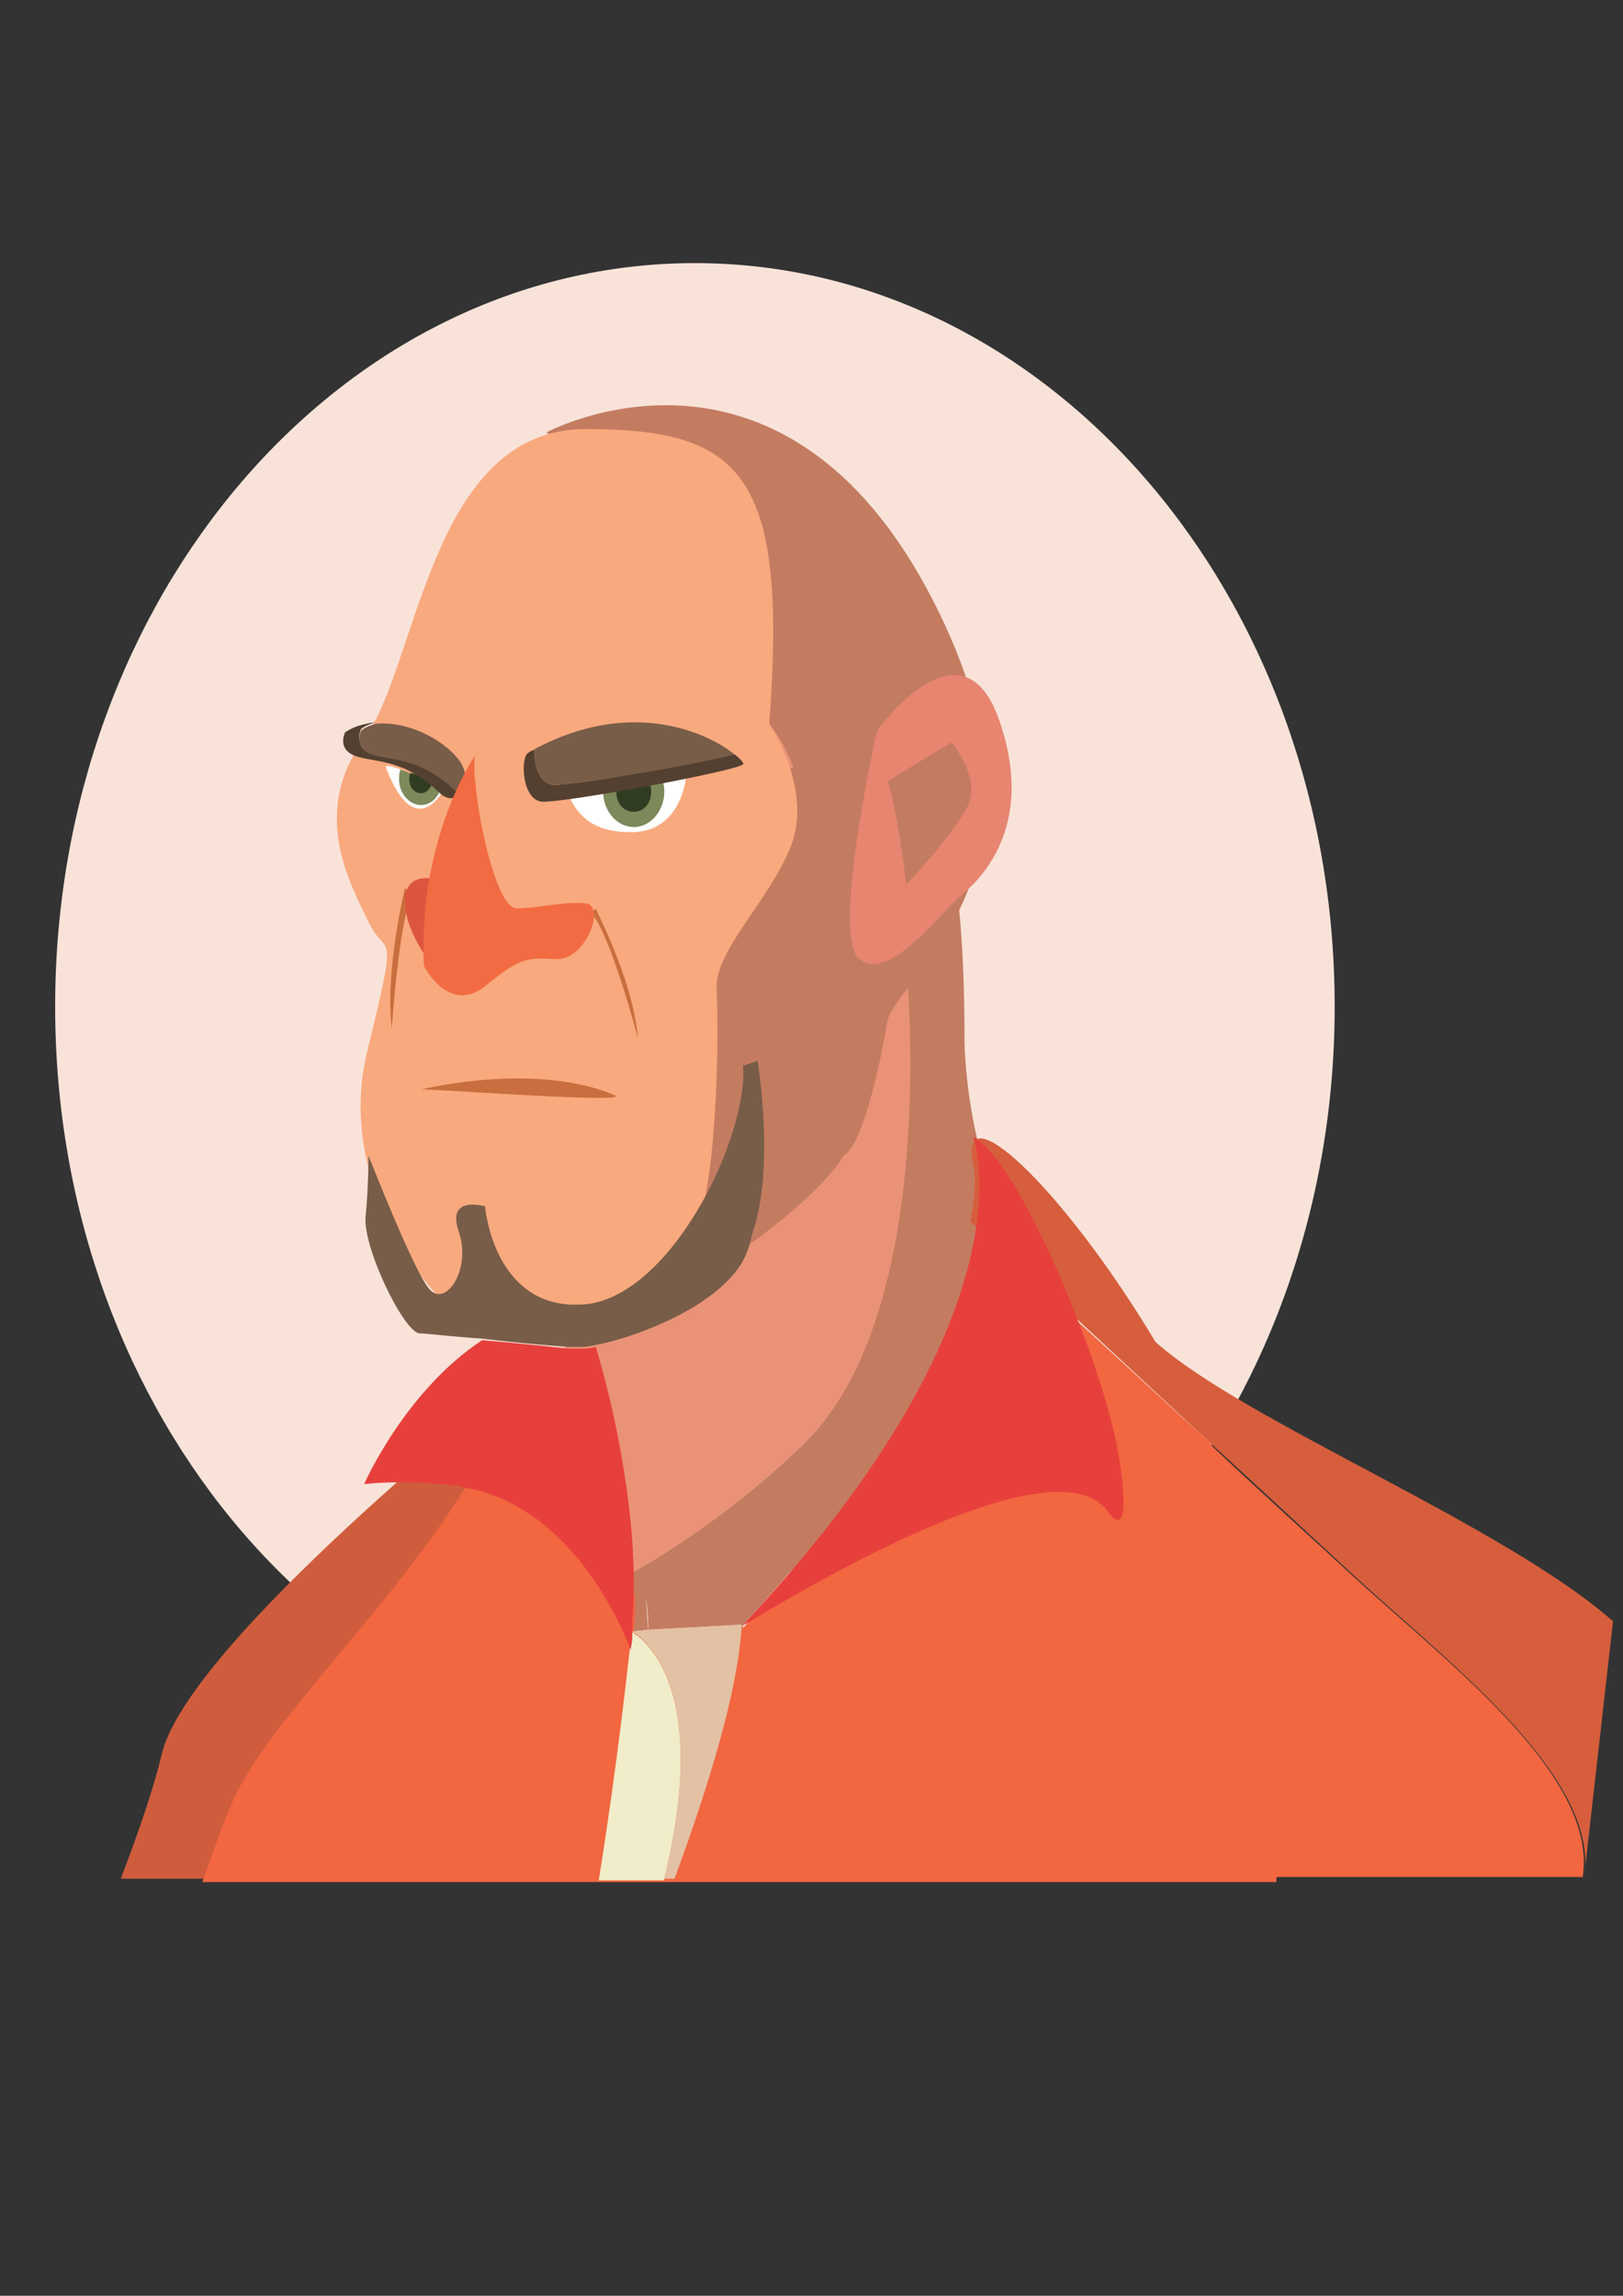 <?xml version="1.0" encoding="UTF-8"?>
<svg enable-background="new 0 0 595.28 841.89" version="1.1" viewBox="0 0 595.28 841.89" xml:space="preserve" xmlns="http://www.w3.org/2000/svg" xmlns:cc="http://creativecommons.org/ns#" xmlns:dc="http://purl.org/dc/elements/1.1/" xmlns:rdf="http://www.w3.org/1999/02/22-rdf-syntax-ns#"><rect x="0" y="0" width="595.28" height="841.89" fill="#333333" stroke="none"/><g stroke-width="57.614"><path class="st0" d="m489.53 369.12c0 150.29-104.76 272.63-234.65 272.63-129.35 0-234.65-121.72-234.65-272.63 0-150.29 104.76-272.63 234.65-272.63 129.35 0 234.65 121.72 234.65 272.63z" fill="#f9e3d9"/><path class="st1" d="m90.257 688.94c7.483-19.252 16.569-35.398 26.19-44.714 36.346-32.914 73.226-137.87 73.226-137.87s-121.33 96.259-130.42 137.25c-2.672 11.178-8.018 27.325-14.966 45.335z" fill="#cf5d3d"/><path class="st2" d="m332.39 354.21s13.362 125.45-36.88 174.51c-24.587 24.22-51.312 41.609-72.157 52.787-2.672-1.863-5.345-4.347-6.949-7.452-36.346-54.029 14.966-144.08 14.966-144.08s59.329-206.8 35.277-260.83c0 0 72.157 24.22 85.52 162.71z" fill="#ea9277"/></g><g fill="#c47c61" stroke-width="57.614"><path class="st3" d="m223.35 581.51c20.845-11.178 47.57-28.567 72.157-52.787 49.708-49.061 36.88-174.51 36.88-174.51l19.242-22.357c1.603 15.526 2.138 32.293 2.138 50.303 0 0 0.534 63.345 34.742 91.291 32.604 26.704-118.12 140.97-165.16 108.06z"/><path class="st3" d="m200.36 158.59s83.916-45.335 139.5 57.134c55.588 103.09-11.759 142.84-14.431 158.98-2.672 16.147-9.086 45.335-16.035 49.061-6.949 3.726-27.794-60.86-27.794-60.86l12.828-49.061s5.345-29.188-14.966-51.545c-20.845-21.736-65.209-95.638-79.106-103.71z"/><path class="st3" d="m302.99 275.96s13.897 134.14 6.414 147.8c-7.483 13.663-46.501 45.335-70.554 51.545-24.052 6.21-4.811-127.93 12.828-158.36 17.638-29.809 51.312-40.988 51.312-40.988z"/></g><g stroke-width="57.614"><path class="st4" d="m282.14 265.4s16.035 23.599 8.018 44.714c-8.018 20.494-28.863 39.125-27.259 53.408 0 0 3.741 95.017-19.242 109.3-22.983 14.905-58.26 20.494-71.623 12.421-13.897-8.073-49.174-50.924-37.415-99.364 11.759-48.44 7.483-33.535 0.534-47.819-6.949-14.284-21.38-40.367-1.603-67.071 19.776-26.704 24.052-113.65 81.244-113.65s74.295 16.147 67.347 108.06z" fill="#f9a97e"/><path class="st5" d="m206.78 288.38c2.672 3.726 4.811 16.768 24.052 16.768 19.242 0.621 20.845-20.494 20.845-20.494z" fill="#fff"/><path class="st5" d="m163.48 288.38s-10.69 22.357-21.914-6.831c-0.534-1.242 2.138-0.621 5.345 0.621 1.069 0.621 2.138 0.621 3.207 1.242 2.672 1.242 5.88 2.484 8.018 3.105 1.603 0.621 2.672 1.242 3.207 1.242 1.603 0.621 2.138 0.621 2.138 0.621z" fill="#fff"/></g><g fill="#c96e3e" stroke-width="57.614"><path class="st6" d="m234.04 380.91s-10.155-38.504-17.104-45.956l1.603-1.863c-0.534 0 13.362 24.841 15.5 47.819z"/><path class="st6" d="m148.52 325.64s-7.483 31.051-4.811 51.545c0 0 2.672-40.367 7.483-49.061z"/><path class="st6" d="m224.95 401.41c-28.863-11.799-67.881-2.484-70.554-1.863 0-0.621 81.244 5.589 70.554 1.863z"/></g><g stroke-width="57.614"><path class="st7" d="m321.7 267.89s30.466-42.23 44.363-4.968c13.897 37.883-4.811 58.376-13.362 65.208-8.018 6.831-26.725 32.293-37.415 23.599-10.69-8.073 6.414-83.838 6.414-83.838z" fill="#e78571"/><path class="st3" d="m325.44 286.52 23.518-14.284s11.224 13.042 5.88 23.599-22.449 28.567-22.449 28.567-3.741-31.051-6.949-37.883z" fill="#c47c61"/><path class="st8" d="m243.66 290.25c0 6.831-4.811 13.042-11.224 13.042-5.88 0-11.224-5.589-11.224-13.042 0-6.831 4.811-13.042 11.224-13.042 5.88 0 11.224 6.21 11.224 13.042z" fill="#7d885b"/><path class="st9" d="m238.85 290.25c0 4.347-2.672 7.452-6.414 7.452s-6.414-3.105-6.414-7.452 2.672-7.452 6.414-7.452c3.207 0 6.414 3.105 6.414 7.452z" fill="#313d23"/><path class="st8" d="m161.88 287.76c-0.534 4.347-3.741 7.452-7.483 7.452-4.276 0-8.018-4.347-8.018-9.315 0-1.242 0-2.484 0.534-3.726 1.069 0.621 2.138 0.621 3.207 1.242 2.672 1.242 5.88 2.484 8.018 3.105 2.138 0.621 3.207 1.242 3.741 1.242z" fill="#7d885b"/><path class="st9" d="m158.67 286.52c-0.534 2.484-2.138 4.347-4.276 4.347-2.672 0-4.276-2.484-4.276-4.968 0-1.242 0-1.863 0.534-2.484 2.672 0.621 5.88 1.863 8.018 3.105z" fill="#313d23"/><path class="st10" d="m160.28 322.54s-12.293-3.726-11.759 8.694 11.759 24.841 11.759 24.841z" fill="#de553f"/><path class="st11" d="m272.52 280.31c-2.672 2.484-66.278 14.284-73.761 13.663-7.483-0.621-8.018-16.768-4.811-18.01 0.534-0.621 1.603-0.621 2.138-1.242-0.534 4.968 1.603 12.42 6.414 13.042 5.88 0.621 49.174-6.831 66.812-11.178 2.672 1.863 3.741 3.726 3.207 3.726z" fill="#534030"/><path class="st12" d="m269.31 276.58c-17.104 4.347-60.933 11.799-66.812 11.178-5.345-0.621-6.949-8.073-6.414-13.042 35.811-19.252 64.14-5.589 73.226 1.863z" fill="#785d48"/><path class="st11" d="m169.36 290.87c-2.138 2.484-5.345 2.484-8.018 0-13.362-13.042-24.587-11.178-31.001-13.663-6.949-2.484-3.741-8.694-3.741-8.694 3.741-2.484 7.483-3.105 11.224-3.726-1.603 0.621-3.741 1.242-5.345 2.484 0 0-3.207 6.21 3.741 8.694 6.414 2.484 17.638 1.242 31.001 13.663 1.069 0.621 1.603 1.242 2.138 1.242z" fill="#534030"/><path class="st12" d="m169.9 289.62c0 0.621-0.534 1.242-1.069 1.863-0.534 0-1.069-0.621-1.603-1.242-13.362-13.042-24.587-11.178-31.001-13.663-6.949-2.484-3.741-8.694-3.741-8.694 1.603-1.242 3.207-1.863 5.345-2.484 15.5-1.242 29.932 9.936 32.07 16.147 1.069 1.863 1.069 6.21 0 8.073z" fill="#785d48"/><path class="st13" d="m174.17 277.2s-20.845 29.809-18.707 77.007c0 0 9.086 18.01 22.449 7.452 12.828-10.557 15.5-10.557 26.19-9.936 10.69 0.621 18.707-20.494 10.155-20.494-8.552-0.621-16.569 1.863-24.587 1.863-8.552 0.621-17.104-44.714-15.5-55.892z" fill="#f26b42"/><path class="st12" d="m271.45 464.13c-10.69 16.147-39.553 26.704-53.45 29.188-2.672 0.621-4.276 0.621-5.88 0.621h-3.741s-17.104-1.242-32.07-3.105c-10.155-0.621-19.776-1.863-22.449-1.863-5.88-0.621-20.845-31.672-19.776-42.851 1.069-10.557 1.069-22.357 1.069-22.357s16.035 40.988 21.914 48.44c5.88 8.073 16.035-6.21 11.224-20.494-4.811-13.663 9.621-9.315 9.621-9.315s2.672 34.156 31.001 36.019h3.741 0.534c32.07-1.242 62.002-61.482 59.329-89.428 0 1.863 11.759 55.892-1.069 75.144z" fill="#785d48"/><path class="st12" d="m272.52 390.85 5.345-1.863s6.949 41.609-2.672 65.208-17.638 8.694-17.638 8.694 18.173-33.535 16.569-44.093c-1.069-11.178-1.603-27.946-1.603-27.946z" fill="#785d48"/><path class="st3" d="m358.04 449.85c-4.276 29.809-22.983 78.87-86.054 146.56v-0.621l-34.208 1.863c0-4.968-0.534-9.315-1.069-13.663 26.725-2.484 80.709-57.755 106.37-105.57 5.88-10.557 10.155-21.115 12.293-30.43 1.069 0.621 1.603 1.242 2.672 1.863z" fill="#c47c61"/><path class="st3" d="m237.78 597.65-5.88 0.621c0.534-4.968 0.534-9.315 0.534-14.284h4.276c0.534 4.347 0.534 9.315 1.069 13.663z" fill="#c47c61"/><path class="st14" d="m468.15 688.94c1.069-7.452 2.138-14.905 3.741-22.357 6.949-43.472-7.483-93.775-27.794-137.25-17.104-15.526-33.139-30.43-48.105-44.093-8.552-7.452-16.569-14.905-23.518-21.736-4.811-4.347-9.621-8.694-13.897-13.042-4.276 29.809-22.983 78.87-86.054 146.56v-0.621l-34.208 1.863-5.88 0.621c0.534-4.968 0.534-9.315 0.534-14.284-3.207-0.621-5.345-1.863-7.483-4.347-17.638-22.357-21.914-40.988-21.914-57.755 0-8.694 1.603-17.389 3.741-24.841 1.069-3.726-16.569 8.073-17.104 9.936-5.345 13.663-12.293 26.704-20.311 39.125-29.397 46.577-72.692 85.702-84.985 114.89-2.672 6.21-6.414 16.147-10.69 28.567h393.93z" fill="#f26640"/><path class="st15" d="m591.62 594.55c-40.087-35.398-135.23-73.281-167.83-102.47-34.208-57.134-72.692-92.533-66.812-65.208 1.069 6.21 0.534 13.042-1.069 21.115 4.811 4.347 10.69 9.936 16.569 14.905 20.311 18.631 45.432 42.23 71.623 66.45 17.638 16.147 36.346 33.535 54.519 50.303 34.742 31.672 88.727 73.281 82.313 109.3" fill="#d65e3c"/><path class="st14" d="m580.39 688.94c6.414-36.64-47.57-77.628-82.313-109.3-18.173-16.768-36.88-33.535-54.519-50.303-26.725-24.22-51.312-47.198-71.623-66.45l63.071 184.44 8.552 21.115c-8.018 4.968-14.966 12.421-21.914 19.873h158.75" fill="#f26640"/><path class="st16" d="m406.68 554.8c-19.776-29.809-125.07 36.019-134.69 41.609-0.534 0-0.534 0.621-0.534 0.621s0.534-0.621 0.534-0.621c63.071-67.071 81.778-116.75 86.054-146.56 3.207-21.736-1.069-32.914-1.069-32.914 10.155 4.968 26.725 36.64 38.484 67.692 7.483 18.631 12.828 37.262 14.966 49.682 5.345 33.535-3.741 20.494-3.741 20.494z" fill="#e7403c"/><path class="st17" d="m243.66 688.94c18.707-76.386-12.293-90.67-12.293-90.67v0.621 1.242 1.242c-1.069 9.315-4.811 44.714-11.759 88.186h24.052z" fill="#f1ecc9"/><path class="st16" d="m232.43 583.37c0 4.968-0.534 9.936-0.534 14.284v0.621 1.242 1.242c0 1.242-0.534 3.105-0.534 4.347 0 0-18.173-52.166-60.933-59.618-1.069 0-1.603-0.621-2.672-0.621-20.311-2.484-34.208-0.621-34.208-0.621s14.966-34.156 43.294-52.787c14.966 1.242 32.07 3.105 32.07 3.105h3.741c1.603 0 3.207 0 5.88-0.621 5.88 19.252 14.431 56.513 13.897 89.428z" fill="#e7403c"/><path class="st18" d="m243.66 688.94h3.741c12.828-34.777 22.983-68.313 24.587-91.912v-0.621-0.621l-34.208 1.863-5.88 0.621c-0.534 0 30.466 14.284 11.759 90.67z" fill="#e3c1a4"/></g>
<style type="text/css">
	.st0{fill:#F9E3D9;}
	.st1{fill:#CF5D3D;}
	.st2{fill:#EA9277;}
	.st3{fill:#C47C61;}
	.st4{fill:#F9A97E;}
	.st5{fill:#FFFFFF;}
	.st6{fill:#C96E3E;}
	.st7{fill:#E78571;}
	.st8{fill:#7D885B;}
	.st9{fill:#313D23;}
	.st10{fill:#DE553F;}
	.st11{fill:#534030;}
	.st12{fill:#785D48;}
	.st13{fill:#F26B42;}
	.st14{fill:#F26640;}
	.st15{fill:#D65E3C;}
	.st16{fill:#E7403C;}
	.st17{fill:#F1ECC9;}
	.st18{fill:#E3C1A4;}
</style>



































</svg>
